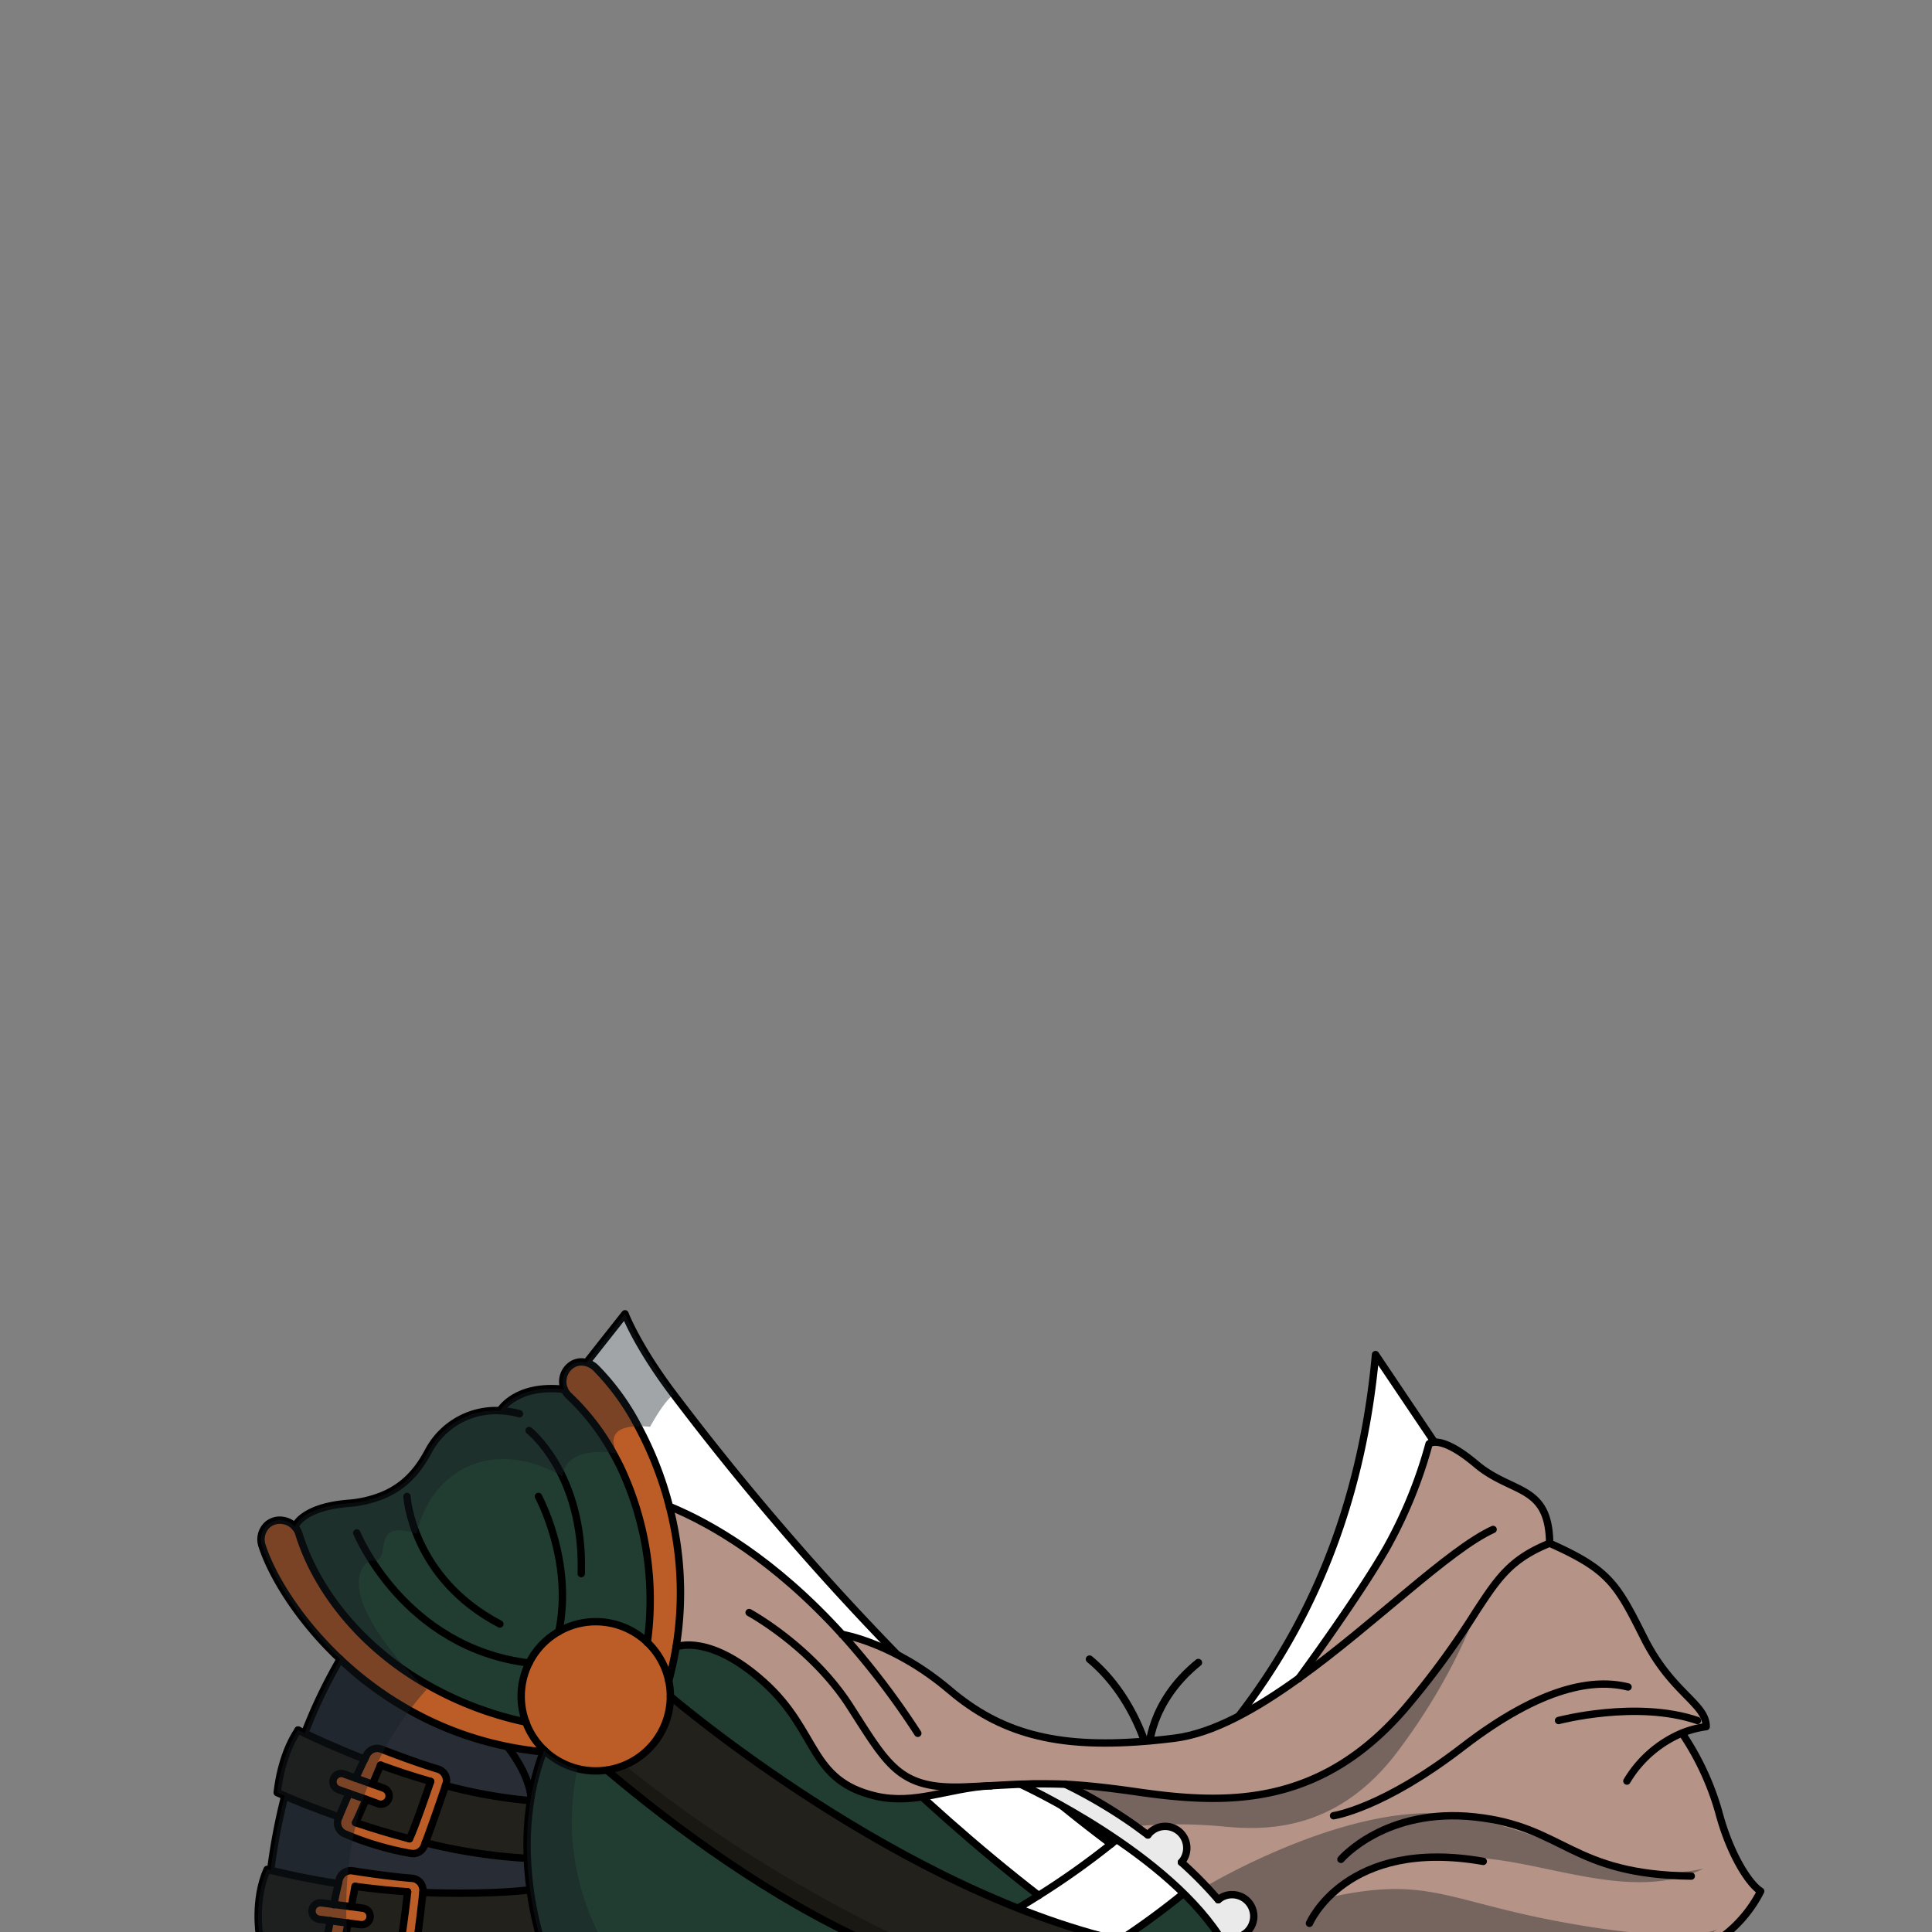 <svg xmlns="http://www.w3.org/2000/svg" viewBox="0 0 432 432">
  <rect x="0" y="0" width="432" height="432" fill="#808080" stroke="none"/>
  <defs>
    <style>.GUNDAN_JAPANESE_SEROW_OUTFIT_JAPANESE_SEROW_OUTFIT_35_cls-1{isolation:isolate;}.GUNDAN_JAPANESE_SEROW_OUTFIT_JAPANESE_SEROW_OUTFIT_35_cls-2,.GUNDAN_JAPANESE_SEROW_OUTFIT_JAPANESE_SEROW_OUTFIT_35_cls-5{fill:none;stroke:#000;stroke-linecap:round;stroke-linejoin:round;}.GUNDAN_JAPANESE_SEROW_OUTFIT_JAPANESE_SEROW_OUTFIT_35_cls-2{stroke-width:1.69px;}.GUNDAN_JAPANESE_SEROW_OUTFIT_JAPANESE_SEROW_OUTFIT_35_cls-3{fill:#213c31;}.GUNDAN_JAPANESE_SEROW_OUTFIT_JAPANESE_SEROW_OUTFIT_35_cls-4{fill:#fff;}.GUNDAN_JAPANESE_SEROW_OUTFIT_JAPANESE_SEROW_OUTFIT_35_cls-5{stroke-width:1.65px;}.GUNDAN_JAPANESE_SEROW_OUTFIT_JAPANESE_SEROW_OUTFIT_35_cls-6{fill:#eaeaeb;}.GUNDAN_JAPANESE_SEROW_OUTFIT_JAPANESE_SEROW_OUTFIT_35_cls-7{fill:#191812;}.GUNDAN_JAPANESE_SEROW_OUTFIT_JAPANESE_SEROW_OUTFIT_35_cls-8{fill:#22211c;}.GUNDAN_JAPANESE_SEROW_OUTFIT_JAPANESE_SEROW_OUTFIT_35_cls-9{fill:#b59386;}.GUNDAN_JAPANESE_SEROW_OUTFIT_JAPANESE_SEROW_OUTFIT_35_cls-10{fill:#181e25;opacity:0.4;mix-blend-mode:multiply;}.GUNDAN_JAPANESE_SEROW_OUTFIT_JAPANESE_SEROW_OUTFIT_35_cls-11{fill:#bc5c26;}.GUNDAN_JAPANESE_SEROW_OUTFIT_JAPANESE_SEROW_OUTFIT_35_cls-12{fill:#282d35;}</style>
  </defs>
  <g class="GUNDAN_JAPANESE_SEROW_OUTFIT_JAPANESE_SEROW_OUTFIT_35_cls-1">
    <g id="outfit">
      <path class="GUNDAN_JAPANESE_SEROW_OUTFIT_JAPANESE_SEROW_OUTFIT_35_cls-2" d="M256.86,391.37s0-10.64,11.09-19.61" />
      <path class="GUNDAN_JAPANESE_SEROW_OUTFIT_JAPANESE_SEROW_OUTFIT_35_cls-2" d="M243.63,371c9.34,7.72,15.57,21.69,15.57,37.65a54.38,54.38,0,0,1-7.07,27.46" />
      <path class="GUNDAN_JAPANESE_SEROW_OUTFIT_JAPANESE_SEROW_OUTFIT_35_cls-3" d="M273.75,434.63H253.6C202.08,424,149.9,379.31,149.9,379.31a16.56,16.56,0,0,0-.37-3.48,77.13,77.13,0,0,0,1.65-7.59c.33-.13,7.67-2.91,19.69,7.92,12.3,11.08,9.93,21.95,25,25.45,8.75,2,16.23-1.77,25.27-2.3,2.57-.14,4.85-.27,7.09-.36C228.25,399,261.94,414.4,273.75,434.63Z" />
      <path class="GUNDAN_JAPANESE_SEROW_OUTFIT_JAPANESE_SEROW_OUTFIT_35_cls-4" d="M248.43,412.34a174.42,174.42,0,0,1-16.16,11.47c-9-7-17.77-14.42-26.07-22a592.79,592.79,0,0,1-55.09-58.2C146.5,338,142.43,333,139,328.52q-1.56-2-2.93-3.8c-4.77-6.22-8-10.74-9.5-12.88l.18-.28,4.38-6.88,8.63-10.93s2.7,7.21,10.93,18.07v0A616.25,616.25,0,0,0,200.63,370c9.56,9.76,19.93,19.59,30.9,28.88,1.89,1.6,3.8,3.19,5.72,4.75Q242.76,408.1,248.43,412.34Z" />
      <path class="GUNDAN_JAPANESE_SEROW_OUTFIT_JAPANESE_SEROW_OUTFIT_35_cls-4" d="M307.57,302.89l14.69,21.84c-7.95,48.43-34.47,79.83-57.58,98.62a174.28,174.28,0,0,1-14.4,10.55l-1.13.73H211.66a132.72,132.72,0,0,0,20.61-10.82,174.42,174.42,0,0,0,16.16-11.47C273.8,392.12,302.47,359.62,307.57,302.89Z" />
      <path class="GUNDAN_JAPANESE_SEROW_OUTFIT_JAPANESE_SEROW_OUTFIT_35_cls-5" d="M248.43,412.34q-5.67-4.24-11.18-8.73c-1.92-1.56-3.83-3.15-5.72-4.75-11-9.29-21.34-19.12-30.9-28.88a616.25,616.25,0,0,1-49.95-58.14v0c-8.23-10.86-10.93-18.07-10.93-18.07l-8.63,10.93-4.38,6.88-.18.28" />
      <path class="GUNDAN_JAPANESE_SEROW_OUTFIT_JAPANESE_SEROW_OUTFIT_35_cls-5" d="M126.55,311.84c6.73,9.73,50.3,69.11,105.72,112" />
      <path class="GUNDAN_JAPANESE_SEROW_OUTFIT_JAPANESE_SEROW_OUTFIT_35_cls-5" d="M322.26,324.73c-7.95,48.43-34.47,79.83-57.58,98.62a174.28,174.28,0,0,1-14.4,10.55l-1.13.73H211.66a132.72,132.72,0,0,0,20.61-10.82,174.42,174.42,0,0,0,16.16-11.47c25.37-20.22,54-52.72,59.14-109.45l14.69,21.84" />
      <path class="GUNDAN_JAPANESE_SEROW_OUTFIT_JAPANESE_SEROW_OUTFIT_35_cls-6" d="M228.25,399c3.17-.13,6.25-.17,9.91,0h0a114.66,114.66,0,0,1,18.51,11.33,4.84,4.84,0,1,1,7.5,6.11,88.13,88.13,0,0,1,8.23,8.37,4.78,4.78,0,0,1,3.1-1.13,4.84,4.84,0,0,1,2.67,8.88c.44.69.87,1.39,1.28,2.1h-5.7C261.94,414.4,228.25,399,228.25,399Z" />
      <path class="GUNDAN_JAPANESE_SEROW_OUTFIT_JAPANESE_SEROW_OUTFIT_35_cls-7" d="M253.6,434.63H195c-22.63-10.11-44-25.91-59.27-38.82a16,16,0,0,0,4-1.12,16.65,16.65,0,0,0,10.24-15.38S202.08,424,253.6,434.63Z" />
      <path class="GUNDAN_JAPANESE_SEROW_OUTFIT_JAPANESE_SEROW_OUTFIT_35_cls-8" d="M253.6,434.63H204.17a315.06,315.06,0,0,1-64.51-39.94,16.65,16.65,0,0,0,10.24-15.38S202.08,424,253.6,434.63Z" />
      <path class="GUNDAN_JAPANESE_SEROW_OUTFIT_JAPANESE_SEROW_OUTFIT_35_cls-9" d="M393.69,422.85a29.36,29.36,0,0,1-10.89,11.78H279.45c-.41-.71-.84-1.41-1.28-2.1a4.84,4.84,0,0,0-2.67-8.88,4.78,4.78,0,0,0-3.1,1.13c-.89-1-1.8-2-2.74-3h0c-1.78-1.88-3.62-3.66-5.49-5.33a4.84,4.84,0,1,0-7.5-6.11A114.66,114.66,0,0,0,238.16,399h0c-3.66-.18-6.74-.14-9.91,0-2.24.09-4.52.22-7.09.36-9,.53-16.52,4.32-25.27,2.3-15.09-3.5-12.72-14.37-25-25.45-12-10.83-19.36-8.05-19.69-7.92a76.38,76.38,0,0,0-1.5-31.41c9.21,3.8,23.4,11.85,38.62,28.62h0c.43.07,11.7,2,24,12.43,11.32,9.64,23.72,13.09,43.59,11.48l1.15-.09q2.69-.24,5.57-.6c8.62-1.07,18.26-6.52,27.79-13.38v0c.5-.68,13.28-18.09,19.65-29.21a103,103,0,0,0,9.47-23.23s2.42-2.31,10.51,4.52,16.3,4.4,16.46,17.72c13.32,5.95,15,9,21.14,21.25s13.87,14.59,13.87,19.76a22.52,22.52,0,0,0-5.42,1.44,61.24,61.24,0,0,1,8.17,17.5C386.76,414.49,391.05,421.2,393.69,422.85Z" />
      <path class="GUNDAN_JAPANESE_SEROW_OUTFIT_JAPANESE_SEROW_OUTFIT_35_cls-10" d="M330,360.43s-4.66,14.18-17.46,31.18-27.83,17.92-38.81,16.81a109.16,109.16,0,0,0-19.79-.08,112.14,112.14,0,0,0-15.8-9.37h0c4.23.22,9.24.72,16.1,1.71,19.82,2.86,41.07,3.63,60.33-19.16A184.93,184.93,0,0,0,330,360.43Z" />
      <path class="GUNDAN_JAPANESE_SEROW_OUTFIT_JAPANESE_SEROW_OUTFIT_35_cls-10" d="M384.07,431.39l-5,3.24H279.45c-.41-.71-.84-1.41-1.28-2.1a4.84,4.84,0,0,0-2.67-8.88,4.78,4.78,0,0,0-3.1,1.13c-.89-1-1.8-2-2.74-3h0s33.7-20.17,57.12-15.69,36,15.7,54.14,11.74c-17.17,8.42-38.59-3.51-55.37-2.42S304,416,297,424.3c22.71-5,26.27.87,53.8,5.76C376.23,434.59,383.17,431.82,384.07,431.39Z" />
      <path class="GUNDAN_JAPANESE_SEROW_OUTFIT_JAPANESE_SEROW_OUTFIT_35_cls-11" d="M151.18,368.24a77.13,77.13,0,0,1-1.65,7.59,16.52,16.52,0,0,0-4.78-8.56A69.73,69.73,0,0,0,139,328.52c-.6-1.27-1.24-2.5-1.91-3.69a51.9,51.9,0,0,0-9.88-12.75,3.23,3.23,0,0,1-.46-.52,3.81,3.81,0,0,1-.53-.89,4.51,4.51,0,0,1,2-5.7,4,4,0,0,1,2.93-.29,4.74,4.74,0,0,1,2.11,1.19,53.91,53.91,0,0,1,9.46,13.05,79,79,0,0,1,7,17.91c.56,2.18,1,4.44,1.43,6.76A75.9,75.9,0,0,1,151.18,368.24Z" />
      <path class="GUNDAN_JAPANESE_SEROW_OUTFIT_JAPANESE_SEROW_OUTFIT_35_cls-11" d="M149.9,379.31a16.68,16.68,0,1,1-25-14.47,16.68,16.68,0,0,1,25,14.47Z" />
      <path class="GUNDAN_JAPANESE_SEROW_OUTFIT_JAPANESE_SEROW_OUTFIT_35_cls-11" d="M148.89,377.5a14.29,14.29,0,0,1-12.16,14.13,14.9,14.9,0,0,1-2.12.15,14.37,14.37,0,0,1-13.39-9.31,14.28,14.28,0,0,1,23.26-15.28,14.18,14.18,0,0,1,4.1,7.33A14.55,14.55,0,0,1,148.89,377.5Z" />
      <path class="GUNDAN_JAPANESE_SEROW_OUTFIT_JAPANESE_SEROW_OUTFIT_35_cls-11" d="M121.65,391.31c-.05.14-.11.27-.15.41a76.19,76.19,0,0,1-7.82-1.14,74.68,74.68,0,0,1-22.2-8.22A78.7,78.7,0,0,1,76.06,371c-9.49-8.95-15.32-18.79-17.45-25.31A4.45,4.45,0,0,1,60,340.76a4.25,4.25,0,0,1,3.41-.76,4.41,4.41,0,0,1,2.52,1.38,4.24,4.24,0,0,1,.9,1.57c3.34,10.89,11.85,23.18,25.78,32a76.8,76.8,0,0,0,25,10.12h0A16.54,16.54,0,0,0,121.65,391.31Z" />
      <path class="GUNDAN_JAPANESE_SEROW_OUTFIT_JAPANESE_SEROW_OUTFIT_35_cls-8" d="M99.61,399.24a110.85,110.85,0,0,0,19,3.39,65.35,65.35,0,0,0-.69,12.9,122.85,122.85,0,0,1-22.82-3.48C96.11,409.33,97.77,404.73,99.61,399.24Z" />
      <path class="GUNDAN_JAPANESE_SEROW_OUTFIT_JAPANESE_SEROW_OUTFIT_35_cls-3" d="M195,434.63H121.19a75.31,75.31,0,0,1-2.29-9.69v0c-.13-.76-.25-1.55-.35-2.36-.3-2.17-.53-4.52-.63-7a65.35,65.35,0,0,1,.69-12.9c0-.27.09-.54.14-.81v0a54.81,54.81,0,0,1,1.94-7.85c.24-.74.51-1.49.81-2.23a1.18,1.18,0,0,1,.07-.2l.08-.21a16.52,16.52,0,0,0,7.46,4.17,16.9,16.9,0,0,0,6.58.33C151,408.72,172.33,424.52,195,434.63Z" />
      <path class="GUNDAN_JAPANESE_SEROW_OUTFIT_JAPANESE_SEROW_OUTFIT_35_cls-11" d="M99.61,399.24c-1.84,5.49-3.5,10.09-4.51,12.81q-.12.36-.24.66a2.67,2.67,0,0,1-3,1.69A66.33,66.33,0,0,1,77,410a2.66,2.66,0,0,1-1.33-3.43l.12-.29Q77,403.42,78.05,401l3.78,1.35c-1,2.27-1.9,4.37-2.33,5.2,3.67,1.23,7.74,2.48,12.06,3.61,1.11-2.17,4.74-12.82,4.74-12.82-4-1.14-7.76-2.4-11.22-3.66l-1.8,4.26-3.74-1.33c.77-1.7,1.43-3.13,2-4.27l.42-.88a2.66,2.66,0,0,1,3.35-1.33c3,1.17,8.47,3.21,12.67,4.46A2.67,2.67,0,0,1,99.7,399Z" />
      <path class="GUNDAN_JAPANESE_SEROW_OUTFIT_JAPANESE_SEROW_OUTFIT_35_cls-12" d="M113.68,390.58a76.19,76.19,0,0,0,7.82,1.14c-.3.74-.57,1.49-.81,2.23a54.81,54.81,0,0,0-1.94,7.85c-.65-5.57-5.11-11-5.11-11Z" />
      <path class="GUNDAN_JAPANESE_SEROW_OUTFIT_JAPANESE_SEROW_OUTFIT_35_cls-8" d="M121.19,434.63h-28c.39-2.89.9-6.89,1.41-11.47,6.32.28,17.37.26,23.73-.58l.25,0c.1.81.22,1.6.35,2.36v0A75.31,75.31,0,0,0,121.19,434.63Z" />
      <path class="GUNDAN_JAPANESE_SEROW_OUTFIT_JAPANESE_SEROW_OUTFIT_35_cls-3" d="M144.75,367.27a16.68,16.68,0,0,0-27.17,17.84h0a76.8,76.8,0,0,1-25-10.12c-13.93-8.86-22.44-21.15-25.78-32a4.24,4.24,0,0,0-.9-1.57c.14-.37,1.83-4.38,11.86-5.22a25.77,25.77,0,0,0,7.56-1.71c5.42-2.2,8.41-6.1,10.55-10.18a17.08,17.08,0,0,1,15.91-8.84h0s3.47-6,14.39-4.75a3.81,3.81,0,0,0,.53.89,3.23,3.23,0,0,0,.46.52,51.9,51.9,0,0,1,9.88,12.75c.67,1.19,1.31,2.42,1.91,3.69A69.73,69.73,0,0,1,144.75,367.27Z" />
      <path class="GUNDAN_JAPANESE_SEROW_OUTFIT_JAPANESE_SEROW_OUTFIT_35_cls-12" d="M118.75,401.8v0c0,.27-.1.54-.14.81a110.85,110.85,0,0,1-19-3.39l.09-.26A2.67,2.67,0,0,0,98,395.59c-4-1.19-9.09-3.08-12.18-4.27l-.49-.19a2.66,2.66,0,0,0-3.35,1.33l-.42.88c-6-2.34-10.78-4.52-13.38-5.77A113.76,113.76,0,0,1,76.06,371a78.7,78.7,0,0,0,15.42,11.35,74.68,74.68,0,0,0,22.2,8.22l0,.22S118.1,396.23,118.75,401.8Z" />
      <path class="GUNDAN_JAPANESE_SEROW_OUTFIT_JAPANESE_SEROW_OUTFIT_35_cls-11" d="M94.57,423.16c-.51,4.58-1,8.58-1.41,11.47H89.59c.64-3.88,1.51-11.29,1.55-11.64-4.13-.28-8.09-.71-11.74-1.2,0,0-.38,2-.86,4.54l-3.93-.51c.38-1.82.73-3.37,1-4.59h0c.08-.34.15-.66.22-1a2.66,2.66,0,0,1,3-2c3.2.51,9,1.35,13.33,1.68a2.66,2.66,0,0,1,2.43,2.94Z" />
      <path class="GUNDAN_JAPANESE_SEROW_OUTFIT_JAPANESE_SEROW_OUTFIT_35_cls-11" d="M85.79,399.84a1.85,1.85,0,0,1-.63,3.59,1.88,1.88,0,0,1-.62-.11l-2.71-1L78.05,401l-2.38-.85a1.85,1.85,0,0,1,.63-3.59,1.88,1.88,0,0,1,.62.11l2.62.94,3.74,1.33Z" />
      <path class="GUNDAN_JAPANESE_SEROW_OUTFIT_JAPANESE_SEROW_OUTFIT_35_cls-8" d="M84.54,403.32a1.88,1.88,0,0,0,.62.11,1.85,1.85,0,0,0,.63-3.59l-2.51-.9,1.8-4.26c3.46,1.26,7.24,2.52,11.22,3.66,0,0-3.63,10.65-4.74,12.82-4.32-1.13-8.39-2.38-12.06-3.61.43-.83,1.35-2.93,2.33-5.2Z" />
      <path class="GUNDAN_JAPANESE_SEROW_OUTFIT_JAPANESE_SEROW_OUTFIT_35_cls-12" d="M118.55,422.55l-.25,0c-6.36.84-17.41.86-23.73.58l0-.27A2.66,2.66,0,0,0,92.17,420c-4.37-.33-10.13-1.17-13.33-1.68a2.71,2.71,0,0,0-3,2c-.07.29-.14.61-.22,1h0c-7.07-1.11-12.55-2.38-15.1-3a135.48,135.48,0,0,1,3.16-16.65c2.22.95,6.53,2.73,12.13,4.7l-.12.29A2.66,2.66,0,0,0,77,410c.61.28,1.24.54,1.87.79a69.18,69.18,0,0,0,13,3.61,2.67,2.67,0,0,0,3-1.69q.12-.3.24-.66a122.85,122.85,0,0,0,22.82,3.48C118,418,118.25,420.38,118.55,422.55Z" />
      <path class="GUNDAN_JAPANESE_SEROW_OUTFIT_JAPANESE_SEROW_OUTFIT_35_cls-8" d="M91.14,423c0,.35-.91,7.76-1.55,11.64H76.89c.18-.77.39-1.82.63-3,.11-.54.22-1.1.33-1.67l2.85.37.24,0a1.85,1.85,0,0,0,.24-3.68l-2.64-.35c.48-2.52.86-4.54.86-4.54C83.05,422.28,87,422.71,91.14,423Z" />
      <path class="GUNDAN_JAPANESE_SEROW_OUTFIT_JAPANESE_SEROW_OUTFIT_35_cls-11" d="M78.54,426.33l2.64.35a1.85,1.85,0,0,1-.24,3.68l-.24,0L77.85,430l-4-.52-2.5-.33a1.85,1.85,0,0,1,.22-3.68l.25,0,2.77.36Z" />
      <path class="GUNDAN_JAPANESE_SEROW_OUTFIT_JAPANESE_SEROW_OUTFIT_35_cls-11" d="M77.85,430c-.11.57-.22,1.13-.33,1.67-.24,1.17-.45,2.22-.63,3h-4q.51-2.79,1-5.18l3.56.47Z" />
      <path class="GUNDAN_JAPANESE_SEROW_OUTFIT_JAPANESE_SEROW_OUTFIT_35_cls-8" d="M69.77,427.05a1.85,1.85,0,0,0,1.6,2.07l2.5.33q-.5,2.39-1,5.18H69.34c-4.55-.65-8-1.3-9.8-1.66L58,432.6S56.7,424.82,59.73,418l.79.2c2.55.62,8,1.89,15.1,3-.28,1.22-.63,2.77-1,4.59l-2.77-.36-.25,0A1.86,1.86,0,0,0,69.77,427.05Z" />
      <path class="GUNDAN_JAPANESE_SEROW_OUTFIT_JAPANESE_SEROW_OUTFIT_35_cls-8" d="M74.56,397.78a1.86,1.86,0,0,0,1.11,2.37l2.38.85q-1,2.42-2.24,5.28c-5.6-2-9.91-3.75-12.13-4.7L62,400.83s.71-8.09,4.66-14l1.48.73c2.6,1.25,7.34,3.43,13.38,5.77-.54,1.14-1.2,2.57-2,4.27l-2.62-.94a1.88,1.88,0,0,0-.62-.11A1.85,1.85,0,0,0,74.56,397.78Z" />
      <path class="GUNDAN_JAPANESE_SEROW_OUTFIT_JAPANESE_SEROW_OUTFIT_35_cls-5" d="M188.31,365.45a174,174,0,0,1,16.91,22.12" />
      <path class="GUNDAN_JAPANESE_SEROW_OUTFIT_JAPANESE_SEROW_OUTFIT_35_cls-5" d="M149.68,336.83c9.21,3.8,23.4,11.85,38.62,28.62" />
      <path class="GUNDAN_JAPANESE_SEROW_OUTFIT_JAPANESE_SEROW_OUTFIT_35_cls-5" d="M290.43,375.27c16.92-12.16,33.51-28.77,43.43-33.28" />
      <path class="GUNDAN_JAPANESE_SEROW_OUTFIT_JAPANESE_SEROW_OUTFIT_35_cls-5" d="M188.3,365.45h0c.43.07,11.7,2,24,12.43,11.32,9.64,23.72,13.09,43.59,11.48l1.15-.09q2.69-.24,5.57-.6c8.62-1.07,18.26-6.52,27.79-13.38" />
      <path class="GUNDAN_JAPANESE_SEROW_OUTFIT_JAPANESE_SEROW_OUTFIT_35_cls-5" d="M290.42,375.29v0c.5-.68,13.28-18.09,19.65-29.21a103,103,0,0,0,9.47-23.23s2.42-2.31,10.51,4.52,16.3,4.4,16.46,17.72" />
      <path class="GUNDAN_JAPANESE_SEROW_OUTFIT_JAPANESE_SEROW_OUTFIT_35_cls-5" d="M167.51,360.57s13.87,7.51,22.46,20.83,11,18.72,25.54,18.17c2.06-.08,3.92-.17,5.65-.26,2.57-.14,4.85-.27,7.09-.36,1,0,2-.07,3.07-.09,2.15,0,4.36,0,6.84.1,4.23.22,9.24.72,16.1,1.71,19.82,2.86,41.07,3.63,60.33-19.16A184.93,184.93,0,0,0,330,360.43h0c5-7.63,7.76-11.81,16.5-15.36,13.32,5.95,15,9,21.14,21.25s13.87,14.59,13.87,19.76a22.52,22.52,0,0,0-5.42,1.44,26.12,26.12,0,0,0-12.31,10.73" />
      <path class="GUNDAN_JAPANESE_SEROW_OUTFIT_JAPANESE_SEROW_OUTFIT_35_cls-5" d="M76.06,371a113.76,113.76,0,0,0-7.93,16.56" />
      <path class="GUNDAN_JAPANESE_SEROW_OUTFIT_JAPANESE_SEROW_OUTFIT_35_cls-5" d="M59.54,433c0,1.08,0,1.66,0,1.66H382.8a29.36,29.36,0,0,0,10.89-11.78c-2.64-1.65-6.93-8.36-9.41-17.83a61.24,61.24,0,0,0-8.17-17.5" />
      <path class="GUNDAN_JAPANESE_SEROW_OUTFIT_JAPANESE_SEROW_OUTFIT_35_cls-5" d="M63.68,401.58a135.48,135.48,0,0,0-3.16,16.65" />
      <path class="GUNDAN_JAPANESE_SEROW_OUTFIT_JAPANESE_SEROW_OUTFIT_35_cls-5" d="M299.84,415.75s9.91-11.67,30-9.47,21.35,12.89,48.33,13.22" />
      <path class="GUNDAN_JAPANESE_SEROW_OUTFIT_JAPANESE_SEROW_OUTFIT_35_cls-5" d="M292.8,430.06s8.14-19.23,38.86-13.85" />
      <path class="GUNDAN_JAPANESE_SEROW_OUTFIT_JAPANESE_SEROW_OUTFIT_35_cls-5" d="M298.19,406s11-1.6,28.84-15.36,29.51-15.3,37-13.43" />
      <path class="GUNDAN_JAPANESE_SEROW_OUTFIT_JAPANESE_SEROW_OUTFIT_35_cls-5" d="M348.5,384.71s17.43-4.63,31.05,0" />
      <path class="GUNDAN_JAPANESE_SEROW_OUTFIT_JAPANESE_SEROW_OUTFIT_35_cls-5" d="M228.25,399s33.69,15.45,45.5,35.68" />
      <path class="GUNDAN_JAPANESE_SEROW_OUTFIT_JAPANESE_SEROW_OUTFIT_35_cls-5" d="M279.45,434.63c-.41-.71-.84-1.41-1.28-2.1" />
      <path class="GUNDAN_JAPANESE_SEROW_OUTFIT_JAPANESE_SEROW_OUTFIT_35_cls-5" d="M272.4,424.78a88.13,88.13,0,0,0-8.23-8.37" />
      <path class="GUNDAN_JAPANESE_SEROW_OUTFIT_JAPANESE_SEROW_OUTFIT_35_cls-5" d="M256.67,410.3c-.92-.68-1.82-1.34-2.71-2a112.14,112.14,0,0,0-15.8-9.37" />
      <path class="GUNDAN_JAPANESE_SEROW_OUTFIT_JAPANESE_SEROW_OUTFIT_35_cls-5" d="M264.17,416.41a4.84,4.84,0,1,0-7.5-6.11" />
      <path class="GUNDAN_JAPANESE_SEROW_OUTFIT_JAPANESE_SEROW_OUTFIT_35_cls-5" d="M278.17,432.53a4.84,4.84,0,0,0-2.67-8.88,4.78,4.78,0,0,0-3.1,1.13" />
      <path class="GUNDAN_JAPANESE_SEROW_OUTFIT_JAPANESE_SEROW_OUTFIT_35_cls-5" d="M149.9,379.31a16.68,16.68,0,1,1-25-14.47,16.68,16.68,0,0,1,25,14.47Z" />
      <path class="GUNDAN_JAPANESE_SEROW_OUTFIT_JAPANESE_SEROW_OUTFIT_35_cls-5" d="M122.14,391.78l-.64-.06a76.19,76.19,0,0,1-7.82-1.14,74.68,74.68,0,0,1-22.2-8.22A78.7,78.7,0,0,1,76.06,371c-9.49-8.95-15.32-18.79-17.45-25.31A4.45,4.45,0,0,1,60,340.76a4.25,4.25,0,0,1,3.41-.76,4.41,4.41,0,0,1,2.52,1.38,4.24,4.24,0,0,1,.9,1.57c3.34,10.89,11.85,23.18,25.78,32a76.8,76.8,0,0,0,25,10.12" />
      <path class="GUNDAN_JAPANESE_SEROW_OUTFIT_JAPANESE_SEROW_OUTFIT_35_cls-5" d="M149.53,375.83a77.13,77.13,0,0,0,1.65-7.59,75.9,75.9,0,0,0-.07-24.65c-.39-2.32-.87-4.58-1.43-6.76a79,79,0,0,0-7-17.91,53.91,53.91,0,0,0-9.46-13.05,4.74,4.74,0,0,0-2.11-1.19,4,4,0,0,0-2.93.29,4.51,4.51,0,0,0-2,5.7,3.81,3.81,0,0,0,.53.89,3.23,3.23,0,0,0,.46.52,51.9,51.9,0,0,1,9.88,12.75c.67,1.19,1.31,2.42,1.91,3.69a69.73,69.73,0,0,1,5.77,38.75" />
      <path class="GUNDAN_JAPANESE_SEROW_OUTFIT_JAPANESE_SEROW_OUTFIT_35_cls-5" d="M116.15,316.12a19.65,19.65,0,0,0-4.34-.69,17.08,17.08,0,0,0-15.91,8.84c-2.14,4.08-5.13,8-10.55,10.18a25.77,25.77,0,0,1-7.56,1.71c-10,.84-11.72,4.85-11.86,5.22a.08.08,0,0,0,0,0" />
      <path class="GUNDAN_JAPANESE_SEROW_OUTFIT_JAPANESE_SEROW_OUTFIT_35_cls-5" d="M126.2,310.67c-10.92-1.26-14.39,4.75-14.39,4.75" />
      <path class="GUNDAN_JAPANESE_SEROW_OUTFIT_JAPANESE_SEROW_OUTFIT_35_cls-5" d="M118.3,319.86s12.33,9.69,11.67,32" />
      <path class="GUNDAN_JAPANESE_SEROW_OUTFIT_JAPANESE_SEROW_OUTFIT_35_cls-5" d="M120.39,334.61s7.88,14.43,4.55,30.23" />
      <path class="GUNDAN_JAPANESE_SEROW_OUTFIT_JAPANESE_SEROW_OUTFIT_35_cls-5" d="M79.77,342.76s10.46,25.69,38.53,29.09" />
      <path class="GUNDAN_JAPANESE_SEROW_OUTFIT_JAPANESE_SEROW_OUTFIT_35_cls-5" d="M91,334.61s1.07,18.17,20.77,28.52" />
      <path class="GUNDAN_JAPANESE_SEROW_OUTFIT_JAPANESE_SEROW_OUTFIT_35_cls-5" d="M151.17,368.25h0c.33-.13,7.67-2.91,19.69,7.92,12.3,11.08,9.93,21.95,25,25.45,8.75,2,16.23-1.77,25.27-2.3l.48,0" />
      <path class="GUNDAN_JAPANESE_SEROW_OUTFIT_JAPANESE_SEROW_OUTFIT_35_cls-5" d="M149.9,379.31s52.18,44.7,103.7,55.32" />
      <path class="GUNDAN_JAPANESE_SEROW_OUTFIT_JAPANESE_SEROW_OUTFIT_35_cls-5" d="M135.69,395.81C151,408.72,172.33,424.52,195,434.63" />
      <path class="GUNDAN_JAPANESE_SEROW_OUTFIT_JAPANESE_SEROW_OUTFIT_35_cls-5" d="M118.75,401.8a54.81,54.81,0,0,1,1.94-7.85c.24-.74.51-1.49.81-2.23,0-.14.1-.27.15-.41" />
      <path class="GUNDAN_JAPANESE_SEROW_OUTFIT_JAPANESE_SEROW_OUTFIT_35_cls-5" d="M121.19,434.63a75.31,75.31,0,0,1-2.29-9.69v0c-.13-.76-.25-1.55-.35-2.36-.3-2.17-.53-4.52-.63-7a65.35,65.35,0,0,1,.69-12.9c0-.27.09-.54.14-.81" />
      <path class="GUNDAN_JAPANESE_SEROW_OUTFIT_JAPANESE_SEROW_OUTFIT_35_cls-5" d="M113.64,390.8s4.46,5.43,5.11,11v0" />
      <path class="GUNDAN_JAPANESE_SEROW_OUTFIT_JAPANESE_SEROW_OUTFIT_35_cls-5" d="M118.61,402.63a110.85,110.85,0,0,1-19-3.39" />
      <path class="GUNDAN_JAPANESE_SEROW_OUTFIT_JAPANESE_SEROW_OUTFIT_35_cls-5" d="M81.51,393.34c-6-2.34-10.78-4.52-13.38-5.77l-1.48-.73" />
      <path class="GUNDAN_JAPANESE_SEROW_OUTFIT_JAPANESE_SEROW_OUTFIT_35_cls-5" d="M96.3,398.34c-4-1.14-7.76-2.4-11.22-3.66" />
      <path class="GUNDAN_JAPANESE_SEROW_OUTFIT_JAPANESE_SEROW_OUTFIT_35_cls-5" d="M117.92,415.53a122.85,122.85,0,0,1-22.82-3.48" />
      <path class="GUNDAN_JAPANESE_SEROW_OUTFIT_JAPANESE_SEROW_OUTFIT_35_cls-5" d="M66.65,386.84c-4,5.9-4.66,14-4.66,14l1.69.75c2.22.95,6.53,2.73,12.13,4.7" />
      <path class="GUNDAN_JAPANESE_SEROW_OUTFIT_JAPANESE_SEROW_OUTFIT_35_cls-5" d="M91.56,411.16c-4.32-1.13-8.39-2.38-12.06-3.61" />
      <path class="GUNDAN_JAPANESE_SEROW_OUTFIT_JAPANESE_SEROW_OUTFIT_35_cls-5" d="M79.54,397.61c.77-1.7,1.43-3.13,2-4.27l.42-.88a2.66,2.66,0,0,1,3.35-1.33c3,1.17,8.47,3.21,12.67,4.46A2.67,2.67,0,0,1,99.7,399l-.09.26c-1.84,5.49-3.5,10.09-4.51,12.81q-.12.36-.24.66a2.67,2.67,0,0,1-3,1.69A66.33,66.33,0,0,1,77,410a2.66,2.66,0,0,1-1.33-3.43l.12-.29Q77,403.42,78.05,401" />
      <path class="GUNDAN_JAPANESE_SEROW_OUTFIT_JAPANESE_SEROW_OUTFIT_35_cls-5" d="M96.3,398.34S92.67,409,91.56,411.16" />
      <path class="GUNDAN_JAPANESE_SEROW_OUTFIT_JAPANESE_SEROW_OUTFIT_35_cls-5" d="M81.83,402.35c-1,2.27-1.9,4.37-2.33,5.2" />
      <path class="GUNDAN_JAPANESE_SEROW_OUTFIT_JAPANESE_SEROW_OUTFIT_35_cls-5" d="M85.08,394.68l-1.8,4.26" />
      <path class="GUNDAN_JAPANESE_SEROW_OUTFIT_JAPANESE_SEROW_OUTFIT_35_cls-5" d="M83.28,398.94l2.51.9a1.85,1.85,0,0,1-.63,3.59,1.88,1.88,0,0,1-.62-.11l-2.71-1L78.05,401l-2.38-.85a1.85,1.85,0,0,1,.63-3.59,1.88,1.88,0,0,1,.62.11l2.62.94Z" />
      <path class="GUNDAN_JAPANESE_SEROW_OUTFIT_JAPANESE_SEROW_OUTFIT_35_cls-5" d="M118.3,422.58c-6.36.84-17.41.86-23.73.58" />
      <path class="GUNDAN_JAPANESE_SEROW_OUTFIT_JAPANESE_SEROW_OUTFIT_35_cls-5" d="M91.14,423c-4.13-.28-8.09-.71-11.74-1.2" />
      <path class="GUNDAN_JAPANESE_SEROW_OUTFIT_JAPANESE_SEROW_OUTFIT_35_cls-5" d="M69.34,434.63c-4.55-.65-8-1.3-9.8-1.66L58,432.6S56.7,424.82,59.73,418l.79.2c2.55.62,8,1.89,15.1,3" />
      <path class="GUNDAN_JAPANESE_SEROW_OUTFIT_JAPANESE_SEROW_OUTFIT_35_cls-5" d="M93.16,434.63c.39-2.89.9-6.89,1.41-11.47l0-.27A2.66,2.66,0,0,0,92.17,420c-4.37-.33-10.13-1.17-13.33-1.68a2.66,2.66,0,0,0-3,2c-.07.29-.14.61-.22,1h0c-.28,1.22-.63,2.77-1,4.59" />
      <path class="GUNDAN_JAPANESE_SEROW_OUTFIT_JAPANESE_SEROW_OUTFIT_35_cls-5" d="M73.87,429.45q-.5,2.39-1,5.18" />
      <path class="GUNDAN_JAPANESE_SEROW_OUTFIT_JAPANESE_SEROW_OUTFIT_35_cls-5" d="M91.14,423h0c0,.35-.91,7.76-1.55,11.64" />
      <path class="GUNDAN_JAPANESE_SEROW_OUTFIT_JAPANESE_SEROW_OUTFIT_35_cls-5" d="M77.85,430c-.36,1.82-.7,3.53-1,4.66" />
      <path class="GUNDAN_JAPANESE_SEROW_OUTFIT_JAPANESE_SEROW_OUTFIT_35_cls-5" d="M79.4,421.79s-.38,2-.86,4.54" />
      <path class="GUNDAN_JAPANESE_SEROW_OUTFIT_JAPANESE_SEROW_OUTFIT_35_cls-5" d="M78.54,426.33l2.64.35a1.85,1.85,0,0,1-.24,3.68l-.24,0L77.85,430l-4-.52-2.5-.33a1.85,1.85,0,0,1,.22-3.68l.25,0,2.77.36Z" />
      <path class="GUNDAN_JAPANESE_SEROW_OUTFIT_JAPANESE_SEROW_OUTFIT_35_cls-10" d="M150.68,311.84s-1.77.76-5.32,7.2a21.82,21.82,0,0,0-2.68-.12C134.32,319,138,325,138,325s-.35-.07-.94-.15c-.29,0-.63-.08-1-.11-3.3-.28-9.65-.09-10.29,5.4v0c-15.22-8.88-29.37-1.69-32.6,12.81-11.1-3.59-4.94,6.56-10,6a1.87,1.87,0,0,1-.32,0c-5.18,2.89-3.06,12.61,9.82,26.12q1.27,1.33,2.7,2.73c-1.38,1.53-2.65,3.08-3.83,4.64a67.85,67.85,0,0,0-9.06,16.27c-.46,1.17-.87,2.33-1.25,3.49q-.84,2.52-1.44,5a4.21,4.21,0,0,0-.12.48c-.27,1.08-.51,2.16-.72,3.21-.52,2.61-.88,5.14-1.13,7.55-.27,2.78-.39,5.41-.4,7.84,0,1.31,0,2.56.07,3.74,0,.59,0,1.17.09,1.72.06,1.07.14,2.06.23,3H59.57s0-.58,0-1.66L58,432.6S56.7,424.82,59.73,418l.79.2a135.48,135.48,0,0,1,3.16-16.65L62,400.83s.71-8.09,4.66-14l1.48.73A113.76,113.76,0,0,1,76.06,371c-9.49-8.95-15.32-18.79-17.45-25.31A4.45,4.45,0,0,1,60,340.76a4.25,4.25,0,0,1,3.41-.76,4.41,4.41,0,0,1,2.52,1.38c.14-.37,1.83-4.38,11.86-5.22a25.77,25.77,0,0,0,7.56-1.71c5.42-2.2,8.41-6.1,10.55-10.18a17.08,17.08,0,0,1,15.91-8.84h0s3.47-6,14.39-4.75a4.51,4.51,0,0,1,2-5.7,4,4,0,0,1,2.93-.29l8.63-10.93s2.7,7.21,10.93,18.07Z" />
      <path class="GUNDAN_JAPANESE_SEROW_OUTFIT_JAPANESE_SEROW_OUTFIT_35_cls-10" d="M135.05,434.63H121.19a75.31,75.31,0,0,1-2.29-9.69v0c-.13-.76-.25-1.55-.35-2.36-.3-2.17-.53-4.52-.63-7a65.35,65.35,0,0,1,.69-12.9c0-.27.09-.54.14-.81v0a54.81,54.81,0,0,1,1.94-7.85c.24-.74.51-1.49.81-2.23a1.18,1.18,0,0,1,.07-.2l.08-.21a16.52,16.52,0,0,0,7.46,4.17A55.78,55.78,0,0,0,135.05,434.63Z" />
    </g>
  </g>
</svg>